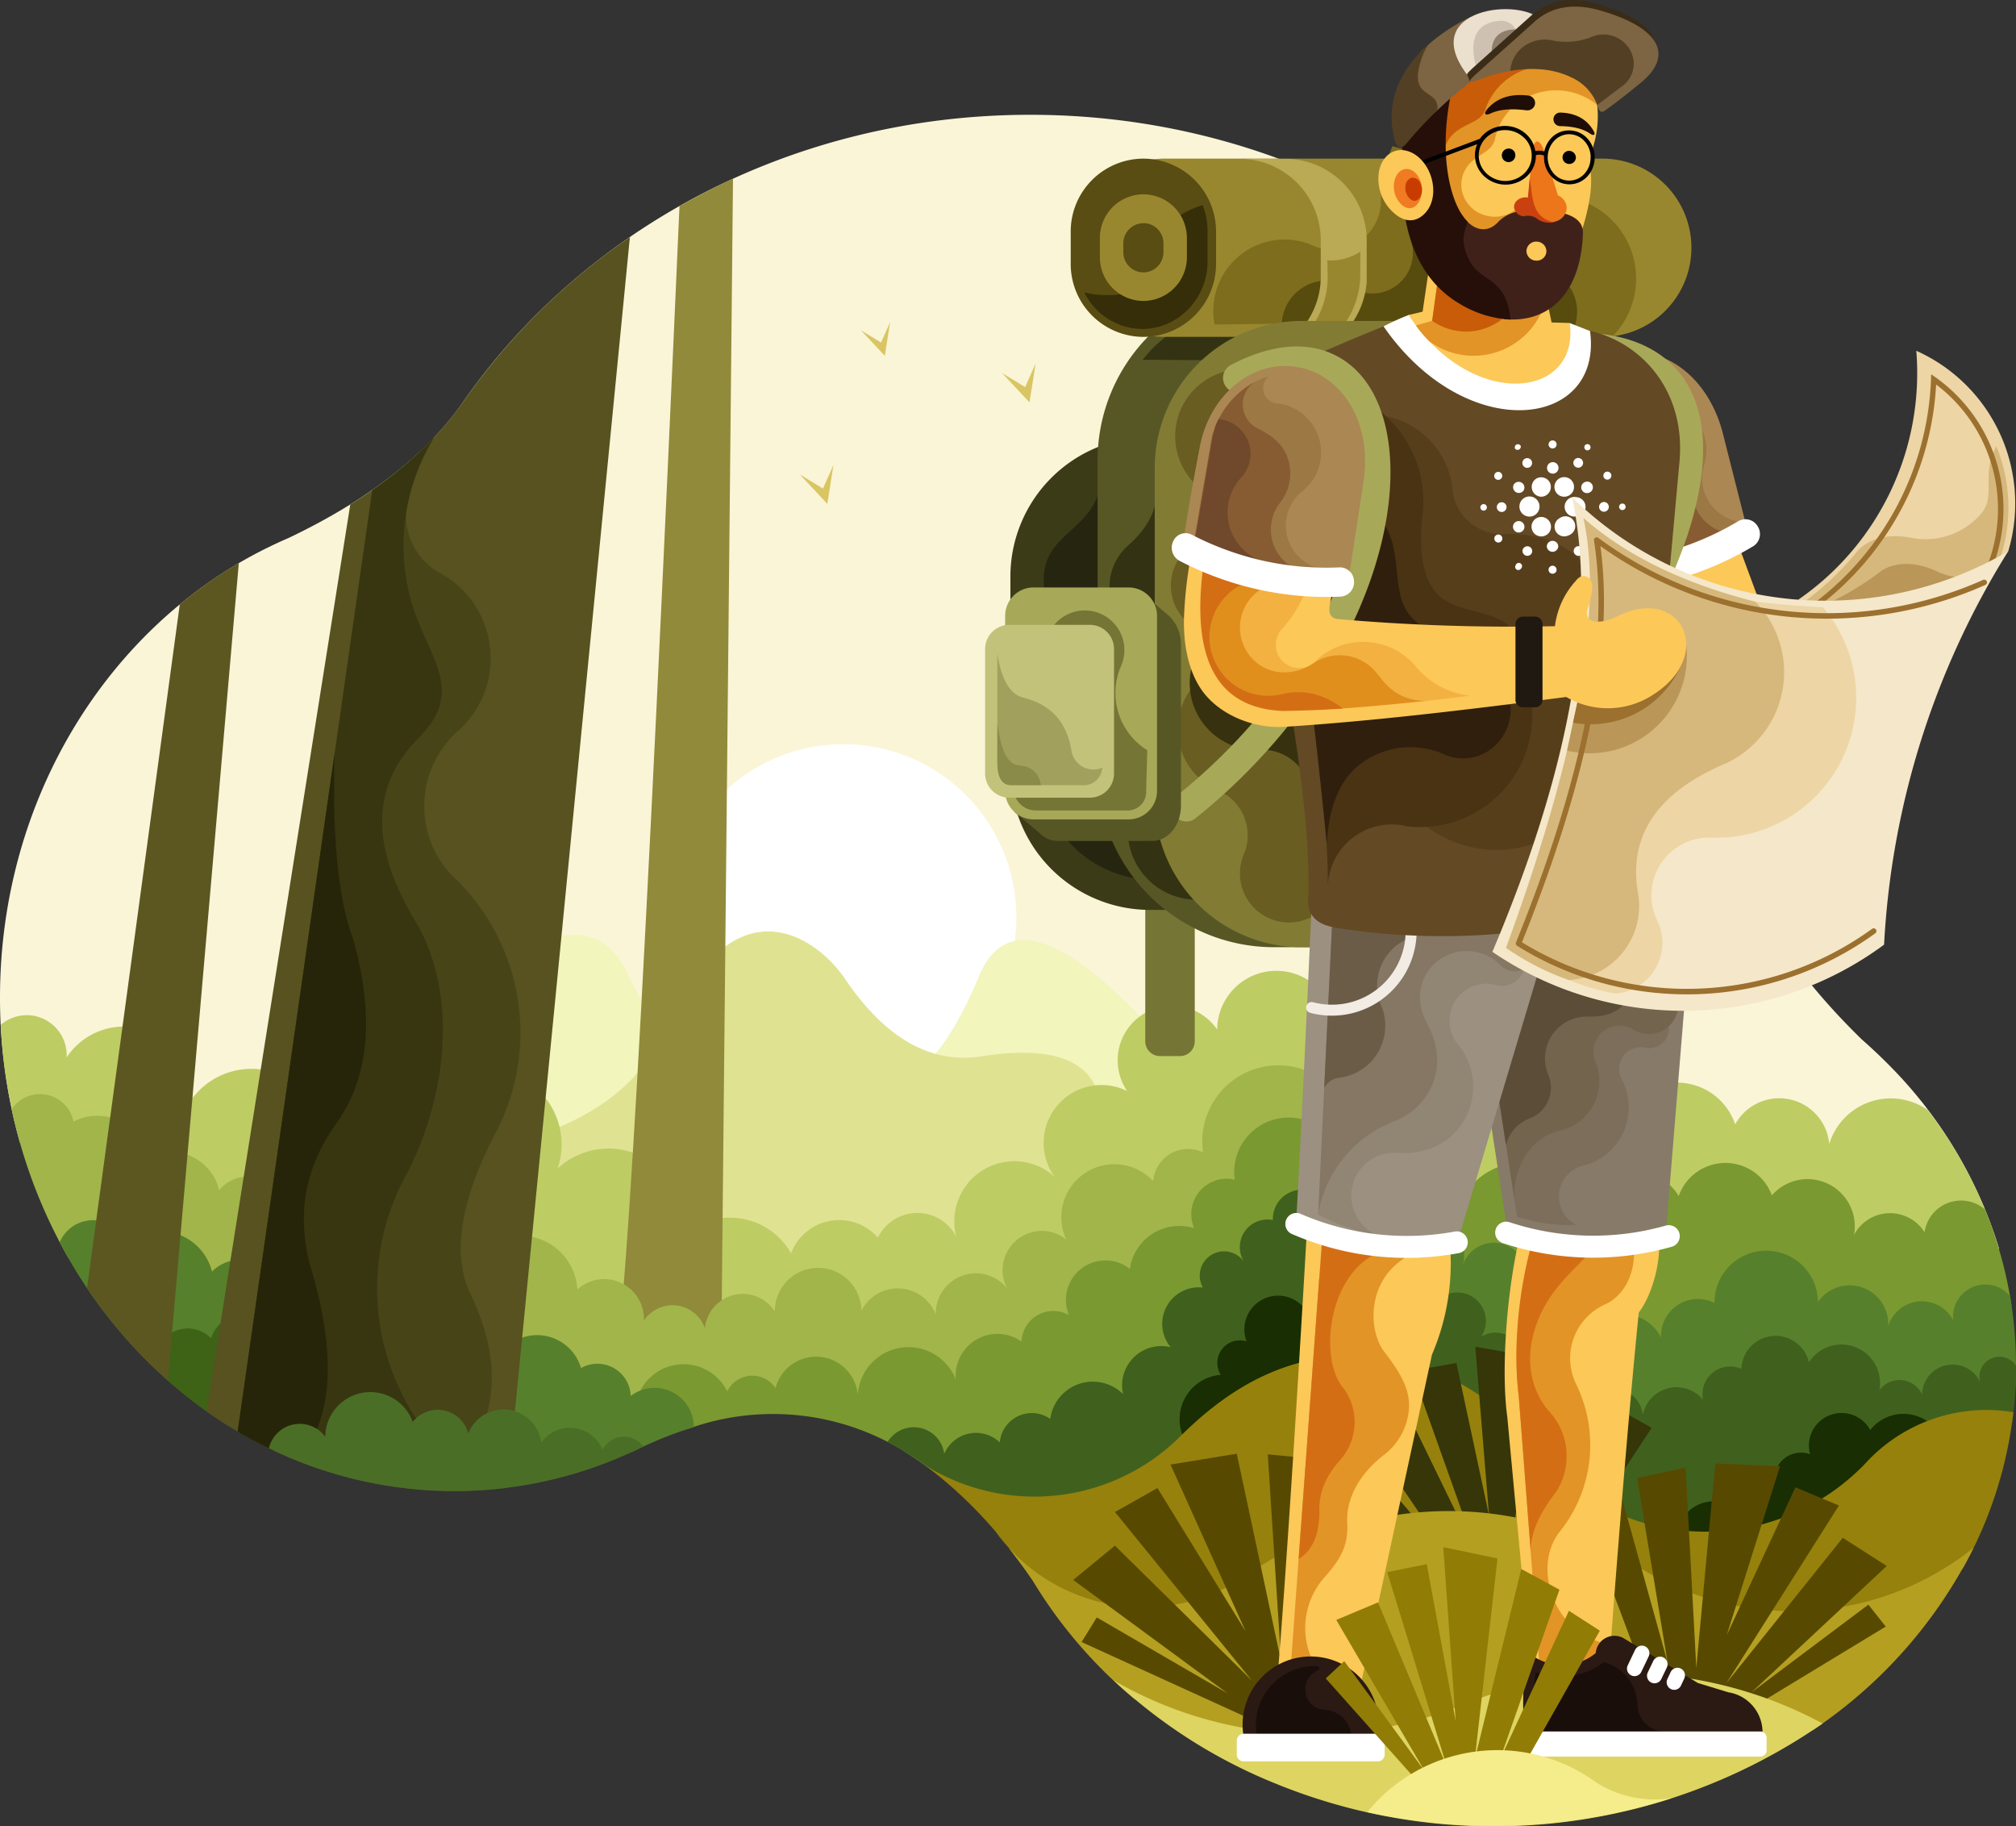 <svg id="Layer_1" data-name="Layer 1" xmlns="http://www.w3.org/2000/svg" viewBox="0 0 617.09 558.94"><rect x="0" y="0" width="617.09" height="558.94" fill="#333333" stroke="none"/><defs><style>.cls-1{fill:#faf5d7;}.cls-1,.cls-10,.cls-11,.cls-12,.cls-13,.cls-14,.cls-15,.cls-16,.cls-17,.cls-18,.cls-19,.cls-2,.cls-20,.cls-21,.cls-22,.cls-23,.cls-24,.cls-25,.cls-26,.cls-27,.cls-28,.cls-29,.cls-3,.cls-30,.cls-31,.cls-32,.cls-33,.cls-34,.cls-35,.cls-36,.cls-37,.cls-38,.cls-4,.cls-41,.cls-42,.cls-43,.cls-44,.cls-45,.cls-46,.cls-47,.cls-48,.cls-49,.cls-5,.cls-50,.cls-52,.cls-53,.cls-54,.cls-56,.cls-57,.cls-58,.cls-59,.cls-6,.cls-60,.cls-61,.cls-62,.cls-63,.cls-64,.cls-65,.cls-66,.cls-67,.cls-68,.cls-69,.cls-7,.cls-70,.cls-71,.cls-72,.cls-73,.cls-74,.cls-75,.cls-76,.cls-77,.cls-78,.cls-79,.cls-8,.cls-80,.cls-81,.cls-82,.cls-83,.cls-84,.cls-85,.cls-86,.cls-87,.cls-88,.cls-89,.cls-9,.cls-90,.cls-91{fill-rule:evenodd;}.cls-2,.cls-39{fill:#fff;}.cls-3{fill:#f2f5bc;}.cls-4{fill:#d9c562;}.cls-5{fill:#dfe391;}.cls-6{fill:#becc64;}.cls-7{fill:#918a3a;}.cls-8{fill:#a1b54b;}.cls-9{fill:#7a9931;}.cls-10{fill:#57802c;}.cls-11{fill:#3e6316;}.cls-12{fill:#40611d;}.cls-13{fill:#192e02;}.cls-14{fill:#96810c;}.cls-15{fill:#575220;}.cls-16{fill:#5c5721;}.cls-17{fill:#363609;}.cls-18{fill:#b59f21;}.cls-19{fill:#574a00;}.cls-20{fill:#ded462;}.cls-21{fill:#757536;}.cls-22{fill:#3b3b18;}.cls-23{fill:#262610;}.cls-24{fill:#575726;}.cls-25{fill:#333313;}.cls-26{fill:#99872f;}.cls-27{fill:#594d14;}.cls-28{fill:#7d6d1d;}.cls-29{fill:#574b0e;}.cls-30{fill:#baa955;}.cls-31{fill:#362e08;}.cls-32{fill:#827b34;}.cls-33{fill:#695d21;}.cls-34{fill:#38310f;}.cls-35{fill:#ab8754;}.cls-36{fill:#9c7845;}.cls-37{fill:#875c32;}.cls-38{fill:#fcc858;}.cls-40,.cls-82{fill:#a8a859;}.cls-41{fill:#e39426;}.cls-42{fill:#d46e15;}.cls-43{fill:#877a69;}.cls-44{fill:#7d6e5b;}.cls-45{fill:#73644e;}.cls-46{fill:#5c4d39;}.cls-47{fill:#9c9080;}.cls-48{fill:#918574;}.cls-49{fill:#857763;}.cls-50{fill:#6b5c48;}.cls-51{fill:#f2ece4;}.cls-52{fill:#edd5a5;}.cls-53{fill:#d6b87c;}.cls-54{fill:#ba9659;}.cls-55{fill:#9c702e;}.cls-56{fill:#634924;}.cls-57{fill:#c95c08;}.cls-58{fill:#40211a;}.cls-60{fill:#260f09;}.cls-61{fill:#ed751a;}.cls-62{fill:#7d6442;}.cls-63{fill:#1f0d08;}.cls-64{fill:#ebdfce;}.cls-65{fill:#cfc1b2;}.cls-66{fill:#8f7e6b;}.cls-67{fill:#3b2c17;}.cls-68{fill:#523f24;}.cls-69{fill:#f07b22;}.cls-70{fill:#c93c00;}.cls-71{fill:#c94110;}.cls-72{fill:#573e1b;}.cls-73{fill:#4a3313;}.cls-74{fill:#f5e7c9;}.cls-75{fill:#301f0d;}.cls-76{fill:#2b1914;}.cls-77{fill:#1a0e0b;}.cls-78{fill:#1f1911;}.cls-79{fill:#70482b;}.cls-80{fill:#f2b141;}.cls-81{fill:#e08f1d;}.cls-83{fill:#c2c27a;}.cls-84{fill:#a1a15d;}.cls-85{fill:#8a8a49;}.cls-86{fill:#917c06;}.cls-87{fill:#f5ec8b;}.cls-88{fill:#474518;}.cls-89{fill:#383610;}.cls-90{fill:#262509;}.cls-91{fill:#4b6e26;}</style></defs><path class="cls-1" d="M591.21,291.8c-3.32-103.32-94.47-186.14-206.46-186.14-73.17,0-137.46,35.37-174.15,88.72h0q-16.95,23.69-52.82,40.79-3.28,1.4-6.49,3l-.2.09h0C102.93,262,69.43,314.64,69.43,375.82a162.8,162.8,0,0,0,6.09,44.32,90.14,90.14,0,0,1,46.68,37.27l1.06,1.07q2.91,2.83,5.55,5.91,2.82,2.43,5.43,5.07a89.06,89.06,0,0,1,7.49,6,90.09,90.09,0,0,1,9.8,8c.49.21,1,.41,1.47.63a88.31,88.31,0,0,1,12.82,4.12,89.17,89.17,0,0,1,20.31,6.64,90.73,90.73,0,0,1,14.51,5.6,89.13,89.13,0,0,1,14.93,5.13l.09,0-12.17-6.08h31.07a89.21,89.21,0,0,1,14.15-2.73,88.72,88.72,0,0,1,12.57-1.88,90,90,0,0,1,11.49-1.64A89.77,89.77,0,0,1,291,491.43h50.29a89.49,89.49,0,0,1,30.92,5.46c1.07.32,2.13.66,3.18,1a89.61,89.61,0,0,1,30.9,5.46c1.43.44,2.85.9,4.26,1.41a89,89,0,0,1,22,7.86,89,89,0,0,1,11.68,5,89.38,89.38,0,0,1,18.52,7.72,89.51,89.51,0,0,1,12.31,5.26A89.41,89.41,0,0,1,488,535.52a88.33,88.33,0,0,1,11.62,3.27l7.84,2.61c3,.52,5.85,1.21,8.79,1.94h19a90.29,90.29,0,0,1,14-1.58,88.82,88.82,0,0,1,9.56-2.12q2.68-1,5.42-1.9l3.45-1.14c2.73-.92,5.45-1.86,8.21-2.67q2.22-1,4.47-1.94a89.38,89.38,0,0,1,13-6.51,90.3,90.3,0,0,1,17.38-8.11c.94-.52,1.88-1,2.84-1.52q2.58-1.94,5.25-3.66l1.71-1.14a91.86,91.86,0,0,1,7.89-6.3l.78-.85a89.13,89.13,0,0,1,13.66-20.08,89.4,89.4,0,0,1,33.34-28.47l5.16-2.58a136,136,0,0,0-34.57-57.13h0l-.09-.09q-3.58-3.57-7.43-6.94-45.91-44.78-48-96.8Z" transform="translate(-69.43 -70.53)"/><path class="cls-2" d="M327.59,298.29a52.94,52.94,0,1,1-52.94,52.94,52.94,52.94,0,0,1,52.94-52.94" transform="translate(-69.43 -70.53)"/><path class="cls-3" d="M142.7,446.57c23.51,42.16,63.41,65.57,104.66,61.39s77.54-35.31,95.2-81.65Q340.4,394.47,303.72,403q-23.4,4.38-42.14-34.26-20.34-45.09-118.88,77.84" transform="translate(-69.43 -70.53)"/><path class="cls-3" d="M468.82,445.57c-19.78,40.94-53.35,63.67-88.05,59.61s-65.23-34.29-80.08-79.28q1.81-30.91,32.67-22.64Q353,407.52,368.81,370q17.12-43.78,100,75.57" transform="translate(-69.43 -70.53)"/><path class="cls-4" d="M339.15,175.38,333,171.65l7.27,7.77,1.62-10.28-2.78,6.24" transform="translate(-69.43 -70.53)"/><path class="cls-5" d="M213.88,423.55C236.54,452.2,275,468.1,314.75,465.26s74.74-24,91.76-55.47q-2.08-21.65-37.44-15.85-22.54,3-40.61-23.27c-7.41-11.58-29.62-28.85-49.1,3.64-9.85,16.43-12.87,38.2-65.48,49.24" transform="translate(-69.43 -70.53)"/><path class="cls-6" d="M681.31,452.77,299.16,491.6,74,414.27a161.94,161.94,0,0,1-4.34-30.11,12.23,12.23,0,0,1,20.16,10,21,21,0,0,1,38.52,12.48,22.61,22.61,0,0,1,29.3-6l44.95,4a22.73,22.73,0,0,1,37.52,23.5,23,23,0,0,1,38.3,20.61,21.53,21.53,0,0,1,33.17,5.34,15.74,15.74,0,0,1,26.57-4.79,13.41,13.41,0,0,1,24-.26,18.39,18.39,0,0,1,30-18.47,17.71,17.71,0,0,1,22.3-26.13A16.68,16.68,0,1,1,442,385.62a18.12,18.12,0,0,1,34.38-7.85L568,409.05a18.77,18.77,0,0,1,32.56,5.58,15.38,15.38,0,0,1,28.8,6,19.7,19.7,0,0,1,30.15-10.37,133.07,133.07,0,0,1,21.81,42.55" transform="translate(-69.43 -70.53)"/><path class="cls-7" d="M257,488.08l33.17,0,3.63-362.85c-5.56,2.46-11,5.44-16.38,8.35Q261.61,493.06,257,488.08" transform="translate(-69.43 -70.53)"/><path class="cls-8" d="M90.27,455.39q114.24,70.38,312.55,32L479,421q8.92,6.42,1.18-14a23.31,23.31,0,0,0-42.5,16.23A10.67,10.67,0,0,0,422.42,432a16.24,16.24,0,0,0-26.64,17.85,12,12,0,0,0-18.07,15,12.26,12.26,0,0,0-21.84,8,12.48,12.48,0,0,0-22.78-1.17,13.24,13.24,0,1,0-26.48.23A11.65,11.65,0,0,0,285.2,477a10.5,10.5,0,0,0-18.69-2.26,12.16,12.16,0,0,0-20.36-9.56,17.43,17.43,0,0,0-22.26-15.79L152.52,433a11.57,11.57,0,0,0-16,1.78,15.23,15.23,0,0,0-22-9.9,15.59,15.59,0,0,0-22.58-11.09A10.46,10.46,0,0,0,73,410a157.58,157.58,0,0,0,17.26,45.35" transform="translate(-69.43 -70.53)"/><path class="cls-9" d="M345.34,514.16a137.71,137.71,0,0,1,11.58,8.07L565.66,496q92.46-7.32,119.51-25.76A125.82,125.82,0,0,0,677,440.65a11.27,11.27,0,0,0-18.47,7,12.48,12.48,0,0,0-21.58.79,14.47,14.47,0,0,0-25.15-12.08,15.16,15.16,0,0,0-28.52.2,15.87,15.87,0,0,0-29,4.51,20,20,0,0,0-37.17-3.53Q480,419.71,478.39,421.05a16.65,16.65,0,0,0-31,10.5,10.86,10.86,0,0,0-12.43,14.87,15.25,15.25,0,0,0-19.67,12.46A12.09,12.09,0,0,0,396.63,473a9.77,9.77,0,0,0-14.53,8.09A12.8,12.8,0,0,0,362,492.74,15.54,15.54,0,0,0,332,497.43a12.82,12.82,0,0,0-25.18-2.08,8.57,8.57,0,0,0-14.8,1,14.89,14.89,0,0,0-26.52-.38L280,507.84a76.54,76.54,0,0,1,65.36,6.32" transform="translate(-69.43 -70.53)"/><path class="cls-10" d="M139,506.74q88.34,17.53,124.25,8a119,119,0,0,1,18.55-7.45,12,12,0,0,0-19.32-9.52,10.19,10.19,0,0,0-15.21-8.55,14,14,0,0,0-22.94-6.36l-69.51-16.93a12.1,12.1,0,0,0-20.5-6.24A16.31,16.31,0,0,0,108.22,451a11.08,11.08,0,0,0-20.51-.3,146.71,146.71,0,0,0,51.33,56" transform="translate(-69.43 -70.53)"/><path class="cls-11" d="M153.62,480.76l-18.27,23.57a154.68,154.68,0,0,1-16.22-12.78s-.7-2.07-2.09-6.22a10,10,0,0,1,17-5.22,10.16,10.16,0,0,1,19.6.65" transform="translate(-69.43 -70.53)"/><path class="cls-10" d="M684.69,467.16a126,126,0,0,1,1.53,30.11L574.73,516.08l-69.32-38-10.62-35.58a14.47,14.47,0,0,1,22.43,15.16,10,10,0,1,1,19,6.46l19.28,14.44a12.93,12.93,0,0,1,22.39,1.37,11.26,11.26,0,0,1,16.34-10.63,15.84,15.84,0,1,1,31.68-.32,11.81,11.81,0,0,1,21.49,7.4,10.81,10.81,0,0,1,19.9-1.79,9.87,9.87,0,0,1,17.38-7.41" transform="translate(-69.43 -70.53)"/><path class="cls-12" d="M685.32,505.93q-77.76,66.34-214.84,33.78a20.21,20.21,0,0,0-9.3-34.93,79.13,79.13,0,0,1-104.26,17.45,92.52,92.52,0,0,0-15.8-10.4,9.4,9.4,0,0,1,17.34,3.64,10.56,10.56,0,0,1,17-3.5,9.85,9.85,0,0,1,15.45-7.2,13.15,13.15,0,0,1,22.3-7.57,12,12,0,0,1,14.56-14.36,11.18,11.18,0,0,1,9.85-18.26A7.44,7.44,0,0,1,450.42,457a8.46,8.46,0,0,1,8.63-13.08,9,9,0,0,1,15.89-6.09,15.84,15.84,0,0,1-1.09,24.74,12.16,12.16,0,0,1-1,4.64q-3.15,3.68,35.48,2.61a8.75,8.75,0,0,1,14.49,9.81A8.31,8.31,0,0,1,535.42,488l20.9,11.89a8.59,8.59,0,0,1,15.95,3.74,10.52,10.52,0,0,1,18.44-4.73,8.48,8.48,0,0,1,11.75-9.44,10.48,10.48,0,0,1,20.68-2A11.81,11.81,0,0,1,644.7,496a7.61,7.61,0,0,1,13.07,1.3,9.34,9.34,0,0,1,17.78-3.81,6.12,6.12,0,0,1,11-5,126,126,0,0,1-1.2,17.36" transform="translate(-69.43 -70.53)"/><path class="cls-13" d="M435.33,515.3q56.57-3,33.24-44.55A10.33,10.33,0,0,0,451,481.06a6.88,6.88,0,0,0-7.89,10.23,13.63,13.63,0,0,0-7.78,24" transform="translate(-69.43 -70.53)"/><path class="cls-13" d="M583.44,545a64.8,64.8,0,0,0,77-38.69,12.93,12.93,0,0,0-18.54,1.87,10,10,0,0,0-18.43,7.4,8.17,8.17,0,0,0-10.8,9.12,7.5,7.5,0,0,0-11.75,7.75A11.18,11.18,0,0,0,583.44,545" transform="translate(-69.43 -70.53)"/><path class="cls-14" d="M435.84,567.85q187.74,32.31,234.47-17.41a127.59,127.59,0,0,0,15.41-47.71,50.19,50.19,0,0,0-45.42,15.79,67.76,67.76,0,0,1-99.48-2,68.57,68.57,0,0,0-53.11-30.9c-21.58-1.35-40,7.66-56.54,24.05a63.25,63.25,0,0,1-78.59,9.28,134.58,134.58,0,0,1,27.57,27.86q23.43,30.79,55.69,21.08" transform="translate(-69.43 -70.53)"/><path class="cls-15" d="M211.56,193q-12.72,18.28-34.91,31.92l-44,277.52a130.31,130.31,0,0,0,92.11,23.41s12.49-127.58,37.48-382.76A199.81,199.81,0,0,0,211.56,193" transform="translate(-69.43 -70.53)"/><path class="cls-16" d="M96.07,464.74a147.87,147.87,0,0,0,24.75,28.33s7.24-83.41,21.71-250.22a139.66,139.66,0,0,0-18.07,12.64Q96.07,464.74,96.07,464.74" transform="translate(-69.43 -70.53)"/><path class="cls-17" d="M540.68,559.82l-17.08,3.65-43.26-41.8,6.4-5.14,27.79,32.73s-10.19-15-30.55-45l14.42-5.21s7.94,16.35,23.83,49t-20.63-58l13.63-2.38s3.33,15.57,10,46.7L521,482.66,539.68,486s-2.62,19.92-7.85,59.77l16.08-56.66,13.18,6.15-20.72,50.85,24-44.56L575,507.5l-34.36,52.32" transform="translate(-69.43 -70.53)"/><path class="cls-18" d="M416.66,590.48q84.57,42.48,207.86,9.43a145.1,145.1,0,0,0,49-55.67,88.82,88.82,0,0,1-103.08,5.5,107.16,107.16,0,0,0-120.3,3.55,55.91,55.91,0,0,1-75.84-13.83,182.43,182.43,0,0,1,11.29,14.92,143.84,143.84,0,0,0,31.05,36.1" transform="translate(-69.43 -70.53)"/><path class="cls-19" d="M576.43,593.22,593,600.88l53.65-32.55-5.32-6.71-35.82,26.89,41.45-38.72-13.47-8.62-35.56,44.4,34.39-54.29L619,525.71l-21,45.2,16.29-51.64-19.83-.88s-1.93,20.87-5.8,62.62t-3.28-61.36l-14.84,3.22s3.12,18.84,9.35,56.52t-14.12-50.88l-12.23,3.55s7.62,20.39,22.88,61.16" transform="translate(-69.43 -70.53)"/><path class="cls-20" d="M460.82,616.77A176.71,176.71,0,0,0,627.33,598,128.93,128.93,0,0,0,517,592.36a121.86,121.86,0,0,1-106.7-7.58,160,160,0,0,0,50.57,32" transform="translate(-69.43 -70.53)"/><path class="cls-19" d="M475.62,590.1,459.56,600,400.5,573.07l4.65-7.54,40.06,23.26-47.28-34.73,12.78-10.49,41.92,41.28-41.91-51.58,13-7.34,27,43.88-23-51.06L448,515.43s4.53,21.21,13.58,63.62t-4.09-63.42l15.63,1.5-2.73,59.19s2.77-18,8.32-54l13,2.16s-5.35,21.86-16.07,65.59" transform="translate(-69.43 -70.53)"/><path class="cls-21" d="M424.48,324.05h6.17a4.5,4.5,0,0,1,4.49,4.49v60.7a4.5,4.5,0,0,1-4.49,4.49h-6.17a4.5,4.5,0,0,1-4.49-4.49v-60.7a4.5,4.5,0,0,1,4.49-4.49" transform="translate(-69.43 -70.53)"/><path class="cls-22" d="M421.33,204.26h30.12a42.75,42.75,0,0,1,42.63,42.63v59.52A42.75,42.75,0,0,1,451.45,349H421.33a42.75,42.75,0,0,1-42.62-42.62V246.89a42.75,42.75,0,0,1,42.62-42.63" transform="translate(-69.43 -70.53)"/><path class="cls-23" d="M406.7,217.08l20.52,122.46a35.22,35.22,0,0,1-33.49-54.9q-4.28-31.15-4.28-31.15c-4-20.85,15-18.34,17.25-36.41" transform="translate(-69.43 -70.53)"/><path class="cls-24" d="M459.29,157.33h38.08a54.06,54.06,0,0,1,53.89,53.9v95.3a54,54,0,0,1-53.89,53.89H459.29a54,54,0,0,1-53.89-53.89v-95.3a54.06,54.06,0,0,1,53.89-53.9" transform="translate(-69.43 -70.53)"/><path class="cls-25" d="M429.65,171.3q36.27-3.59,13.49,9.47l-23.95-.11a38.09,38.09,0,0,1,10.46-9.36m-6.76,54.17q25.17,67,11.88,120.39A21.16,21.16,0,0,1,414.9,321.3l-5.85-71a16.85,16.85,0,0,1,6.05-13.17Q421.15,231.74,422.89,225.47Z" transform="translate(-69.43 -70.53)"/><path class="cls-26" d="M426.52,119.08H560.41a27.28,27.28,0,0,1,0,54.55H426.52a27.28,27.28,0,1,1,0-54.55" transform="translate(-69.43 -70.53)"/><path class="cls-27" d="M419.41,119.08h0a22.31,22.31,0,0,1,22.25,22.24v10.06a22.31,22.31,0,0,1-22.25,22.25h0a22.31,22.31,0,0,1-22.24-22.25V141.32a22.31,22.31,0,0,1,22.24-22.24" transform="translate(-69.43 -70.53)"/><path class="cls-28" d="M538.15,168.62l21.92,7.47a25.34,25.34,0,0,0-5.8-43.84l-58.64-17a50,50,0,0,0-3.53,17.55,14.93,14.93,0,0,1-22,12.34,21.84,21.84,0,0,0-28.88,24.71l97-1.22" transform="translate(-69.43 -70.53)"/><path class="cls-29" d="M550.12,173.23l-88.35-2.56a13.85,13.85,0,0,1,20.75-12.44,12.44,12.44,0,0,0,18.48-15l43.94,10.54a13.85,13.85,0,0,1,5.18,19.43" transform="translate(-69.43 -70.53)"/><path class="cls-30" d="M469.05,169.64a24.77,24.77,0,0,0,4.65-15.15V144a24.93,24.93,0,0,0-24.15-24.86h14.22a25,25,0,0,1,24,24.86v12.92a25.7,25.7,0,0,1-4.65,12.77H469.05" transform="translate(-69.43 -70.53)"/><path class="cls-26" d="M471.59,169.64H481a26.2,26.2,0,0,0,4.78-14.43l.06-7.66a16.63,16.63,0,0,1-10.12,2.67c.07,3.28.11,4.93.11,4.93a26.4,26.4,0,0,1-4.22,14.49" transform="translate(-69.43 -70.53)"/><path class="cls-31" d="M437.56,133.33a21.24,21.24,0,0,1,1.5,7.84v9.35c0,11.38-9,20.69-20,20.69A20,20,0,0,1,401.32,160a27.48,27.48,0,0,0,6.8.85h1.2c15.07,0,6.63-20.89,28.24-27.55" transform="translate(-69.43 -70.53)"/><path class="cls-26" d="M419.41,130h0a13.35,13.35,0,0,1,13.32,13.31v6a13.36,13.36,0,0,1-13.32,13.32h0a13.36,13.36,0,0,1-13.31-13.32v-6A13.35,13.35,0,0,1,419.41,130" transform="translate(-69.43 -70.53)"/><path class="cls-27" d="M419.41,138.81h0a6.16,6.16,0,0,1,6.15,6.15v2.78a6.16,6.16,0,0,1-6.15,6.15h0a6.16,6.16,0,0,1-6.14-6.15V145a6.16,6.16,0,0,1,6.14-6.15" transform="translate(-69.43 -70.53)"/><path class="cls-32" d="M467.8,168.75h56.05a45,45,0,0,1,44.91,44.91V315.51a45,45,0,0,1-44.91,44.91H467.8a45,45,0,0,1-44.91-44.91V213.66a45,45,0,0,1,44.91-44.91" transform="translate(-69.43 -70.53)"/><path class="cls-33" d="M445.9,183.94q71.13,22.78-2.49,80.79a15,15,0,0,1-10.84-25.93,15,15,0,0,0,2-20.89,20.46,20.46,0,0,1,11.33-34" transform="translate(-69.43 -70.53)"/><path class="cls-33" d="M438.38,277.09q74-10.15,32.62,74a15,15,0,0,1-21-18.72,14.94,14.94,0,0,0-7.21-19.71,20.46,20.46,0,0,1-4.44-35.53" transform="translate(-69.43 -70.53)"/><path class="cls-34" d="M436,270q62-41.62,61.78,52.11a15,15,0,0,1-27.06-7.6A14.94,14.94,0,0,0,455.63,300,20.45,20.45,0,0,1,436,270" transform="translate(-69.43 -70.53)"/><path class="cls-35" d="M553.19,241.79c.77,3.5,3.66,5.05,8.28,4.94,16.54-.16,29.92-2.81,39.63-8.31,2.77-1.57,3.65-3.9,2.44-8.61t-6.64-26.22c-2.6-10.59-9-19.55-18-23.4A22.39,22.39,0,0,0,553.55,185c-6.69,6.81-9.36,17.55-7,28.12,4.05,19.26,6.64,28.69,6.64,28.69" transform="translate(-69.43 -70.53)"/><path class="cls-36" d="M569,209.71q21.78,31,35.76,24.56a13.37,13.37,0,0,1-.36-3.92,13.47,13.47,0,0,1-13.3-17.6A15.11,15.11,0,0,0,569.53,195a4.62,4.62,0,0,1-6.62-5.41,16.5,16.5,0,0,0-2.32,3.24,11.12,11.12,0,0,0-.37,9.88,14.17,14.17,0,0,0,8.82,7" transform="translate(-69.43 -70.53)"/><path class="cls-37" d="M573.3,246.53a39,39,0,0,0,30.2-9.05,13.51,13.51,0,0,1-.06-3.81,13.36,13.36,0,0,1-16-14.16,14.48,14.48,0,0,0-5.37-12.16c-3.66-2.94-8-3.34-13-2.65A8.22,8.22,0,0,1,561,192.19a26.82,26.82,0,0,0-2.08,22.52Z" transform="translate(-69.43 -70.53)"/><path class="cls-38" d="M609.29,258.2l-7.24-19.53a42.17,42.17,0,0,0-2.2-5l-.85.22a13.42,13.42,0,0,1-4.22,4.51,24.1,24.1,0,0,1-3.8,2.21c-.34.15-.65.35-1.06.56l-4.25,2.12a11,11,0,0,1-1,.49,13.51,13.51,0,0,1-11.13,1.71l.43.45.42.4,3.82,3.83a21.08,21.08,0,0,1,1.89,2.1c.19.13.38.26.56.4l1,.4c.65.14,1.28.3,1.92.48a20.14,20.14,0,0,1,5,1l1.08.36c.58.08,1.16.17,1.73.3a19.42,19.42,0,0,1,3.79.81,21.19,21.19,0,0,1,2.71.3,20.27,20.27,0,0,1,6.53,1.12c.35.08.69.13,1,.2a21.15,21.15,0,0,1,3.32.57l.53,0" transform="translate(-69.43 -70.53)"/><path class="cls-39" d="M557.43,251.5a4.6,4.6,0,0,1-4.54-4.37,4.14,4.14,0,0,1,4-4.49,89.92,89.92,0,0,0,23.22-3.37A88.26,88.26,0,0,0,601.57,230a4.35,4.35,0,0,1,5.92,1.67,4.39,4.39,0,0,1-1.35,6,96.44,96.44,0,0,1-23.36,10.09,98.42,98.42,0,0,1-25.35,3.69" transform="translate(-69.43 -70.53)"/><path class="cls-40" d="M569.91,254.07l0-.13a63.83,63.83,0,0,0-1.15-6.91,140.61,140.61,0,0,0,6.52-16.14c3.52-10.68,5-20.44,3.89-28.32-.75-5.19-2.7-9.54-6.07-12.73a20.23,20.23,0,0,0-5.45-9.43l-.59-.6a20.42,20.42,0,0,0-5.67-4c-.37-.19-.74-.38-1.12-.55s-.75-.4-1.14-.58-.75-.38-1.13-.55a20.09,20.09,0,0,0-4-1.67l-.31-.11c8.35.16,15.15,1.82,20.57,4.71,9.39,5,14.43,13.37,16,23.92,1.4,9.67-.28,21.15-4.32,33.41a164.43,164.43,0,0,1-11.08,25.41,20,20,0,0,0-4.93-5.74" transform="translate(-69.43 -70.53)"/><path class="cls-38" d="M535.37,446.11c-4.27,15.23-6.74,42.36-4.56,58.09t6.73,72.12a13.91,13.91,0,0,0,24.78-.77c5.09-68.35,8.74-103.35,8.74-103.35,4.68-6,8-19.5,5.25-26.57-26.86,4.38-40.94.48-40.94.48" transform="translate(-69.43 -70.53)"/><path class="cls-38" d="M469.5,445.24c27.16-5.19,43.64,4.69,43.64,4.69a70.85,70.85,0,0,1-5.39,35.16Q485,590.51,485,590.52l-25-1c3.93-44.68,9.57-144.28,9.57-144.28" transform="translate(-69.43 -70.53)"/><path class="cls-41" d="M540.66,580.21a12.43,12.43,0,0,0,20.67-6.55,22.67,22.67,0,0,1-16.28-13.58c-2.85-6.94-2.85-15.11,2.05-21.1A42.32,42.32,0,0,0,552,494.39a18.06,18.06,0,0,1,8.75-24.67c4.46-1.89,11.73-9.19,7.73-24.6-21.79,1.69-31.69,16.7-31.69,16.7a96.57,96.57,0,0,0-2.5,35.8l6.36,82.59" transform="translate(-69.43 -70.53)"/><path class="cls-41" d="M464.48,581.19l8.72,1a23.38,23.38,0,0,1,1.7-29c4.45-5,7.32-9.3,6.92-16.55-.45-7.46,3.8-15.21,11.43-21a19.6,19.6,0,0,0,7-11c1.82-7.63-1.7-13.35-7.15-20.47s-6.11-27.15,15.08-32.29L484.81,448,473.2,461.86Z" transform="translate(-69.43 -70.53)"/><path class="cls-42" d="M534.3,497.62q2.06,26.6,3.71,48.1-.43-8.15,7.85-18.76a20.19,20.19,0,0,0-2-24.22c-5.4-6-7.13-14.26-5.45-22.17,3.67-17.35,17.27-23.47,21.62-32.12-7.1-4.44-16.52-4.08-20.73-.89-6.09,20-6.43,39-5,50.06" transform="translate(-69.43 -70.53)"/><path class="cls-42" d="M473.29,533.14q0,10.65-6.36,14.52l7.46-101.45c6.25.51,21.48,4.15,24.71,5.9-22.85.9-26.92,33.76-18.39,43.32a17.49,17.49,0,0,1-1.49,22.41q-6.3,7.3-5.93,15.3" transform="translate(-69.43 -70.53)"/><path class="cls-43" d="M530.67,446.16a79.08,79.08,0,0,0,48.88-.77s2.89-35.38,8.66-106.12L515.8,349q14.87,97.18,14.87,97.19" transform="translate(-69.43 -70.53)"/><path class="cls-44" d="M541.3,410.45q16.16-42,38.54-27.27a5.91,5.91,0,0,1-6.62,8,6.67,6.67,0,0,0-7.41,9.62,18.37,18.37,0,0,1-12.61,26.69,9.76,9.76,0,0,0-1.31,17.89,51.14,51.14,0,0,1-18.09-2.44l-.66-4.18q-2.1-18.83,8.16-28.29" transform="translate(-69.43 -70.53)"/><path class="cls-45" d="M528.06,366.26q-.59,35.49-.59,35.5l5.75,37.52c-1.5-9.86,3.95-20.44,13.63-22.72a15.51,15.51,0,0,0,10.95-21.12,7.95,7.95,0,0,1,11.65-9.75A9,9,0,0,0,583.08,377q-49.24-24.79-55-10.76" transform="translate(-69.43 -70.53)"/><path class="cls-46" d="M527.47,401.76q-8.51-66.7,40.36-25.91-3,6.06-12.33,5.8a12.81,12.81,0,0,0-12.12,17.84A10.11,10.11,0,0,1,538,412.7a11.79,11.79,0,0,0-7.59,8.27l-2.94-19.21" transform="translate(-69.43 -70.53)"/><path class="cls-47" d="M466.15,445.08a85,85,0,0,0,49.37,5.63s9.87-32.93,29.59-98.81c0,0-24.41-2.32-74.28-2.5-2.77,62.3-4.68,95.68-4.68,95.68" transform="translate(-69.43 -70.53)"/><path class="cls-48" d="M518.71,356.88q-26.78,2.83-37.28,57.88h0a73.54,73.54,0,0,0-8.53,27.53,67.8,67.8,0,0,0,18.34,6.42,13.2,13.2,0,0,1,6.15-25.36c7,.46,13.8-1.74,18.37-7.31a20.41,20.41,0,0,0-.22-26.09,11.34,11.34,0,0,1,11.74-18,7.38,7.38,0,0,0,5.52-.65,6.72,6.72,0,0,0,3.15-4.58,23.87,23.87,0,0,0-17.24-9.87" transform="translate(-69.43 -70.53)"/><path class="cls-49" d="M537.14,366.37q17.05-21.45-59.89-14.73l-4.35,90.65A37.13,37.13,0,0,1,497,413.38a20.35,20.35,0,0,0,11.44-12.55c1.8-5.65.75-11.64-2.07-16.86-2.86-5-3.22-11-.12-15.77a14.42,14.42,0,0,1,22.25-2.47,6.39,6.39,0,0,0,8.64.64" transform="translate(-69.43 -70.53)"/><path class="cls-50" d="M477.13,354.33q25-7.41,33.32,2.69a15.62,15.62,0,0,0-18.25,21.25,16,16,0,0,1-12.86,22.09,6.08,6.08,0,0,0-4.58,3.11l2.37-49.14" transform="translate(-69.43 -70.53)"/><path class="cls-51" d="M499.43,352a1.68,1.68,0,1,1,3.33-.5,25.93,25.93,0,0,1-32.29,29,1.68,1.68,0,1,1,.86-3.25A22.56,22.56,0,0,0,499.43,352" transform="translate(-69.43 -70.53)"/><path class="cls-52" d="M619.83,254.06a59.19,59.19,0,0,0,64.33-14.84A51.23,51.23,0,0,0,656,177.88a84.22,84.22,0,0,1-36.13,76.18" transform="translate(-69.43 -70.53)"/><path class="cls-53" d="M620,255.93q38.19,4,61.5-14a49.27,49.27,0,0,0-1-34.8c-4.89,9.09.18,15.14-4.84,20.82a22.49,22.49,0,0,1-20.08,7.37q-11-2.39-17.22,3.42A87.84,87.84,0,0,1,620,255.93" transform="translate(-69.43 -70.53)"/><path class="cls-54" d="M623.76,257.44a124.1,124.1,0,0,0,17,4.81,13.42,13.42,0,0,1,6.21-3.41,14.63,14.63,0,0,1,1.9-.47,41.8,41.8,0,0,1,4.21-1.18l.72-.21,1.35-.49a23.32,23.32,0,0,1,2.84-.76,26.34,26.34,0,0,1,2.89-.94l4.7-1.11.61-.21c.64-.28,1.27-.59,1.92-.83l2-.77a17.86,17.86,0,0,1,2.56-1.17c.3-.18.61-.36.9-.55a15.39,15.39,0,0,1,1.62-.93l.69-.51.24-.23a16.26,16.26,0,0,1,1.47-1.63l.24-.34a22.49,22.49,0,0,1-14.69-.73Q653,240.86,645.63,245a88.27,88.27,0,0,1-21.87,12.41" transform="translate(-69.43 -70.53)"/><path class="cls-55" d="M624.67,255.15a89.79,89.79,0,0,0,35.83-68.53l.06-1.55,1.27.89A49.43,49.43,0,0,1,679,245l-1.55-.63a47.75,47.75,0,0,0-15.38-56.16,91.56,91.56,0,0,1-36.44,68.24Z" transform="translate(-69.43 -70.53)"/><path class="cls-56" d="M578.21,270.3q-25.68,77.1-42,85.18a207.22,207.22,0,0,1-57.75-1c-5-.83-9-3-8.58-9.2,0,0,1.56-19.95-6.75-65.42t-5.68-93.34q3.66-3.08,35.48-16.13a115.45,115.45,0,0,0,63.2,1.41c15.77,3.57,29.63,18.47,27.32,40.72q-5.24,57.75-5.24,57.75" transform="translate(-69.43 -70.53)"/><path class="cls-2" d="M500.79,166.87a73,73,0,0,0-7.86,3.55c25.32,36.52,67.3,31.37,63.2,1.41l-6.21-2.43-1.06,2.09a44.29,44.29,0,0,1-18.81-.39,4.66,4.66,0,0,1-3.41,1.47,5.16,5.16,0,0,1-1.61-.2l.38.13a5.1,5.1,0,0,1-1.89-.27,10,10,0,0,1-1.17-.38,4.73,4.73,0,0,1-1.64-.48,3.74,3.74,0,0,1-.45-.12,9.29,9.29,0,0,1-1.33-.5h0a5,5,0,0,1-1.3-.39,4.83,4.83,0,0,1-1.69-.57l.3.18a5.25,5.25,0,0,1-1.14-.34c-.49-.09-1-.27-1.53-.41L513,169a5.77,5.77,0,0,1-.72-.16,4.73,4.73,0,0,1-2.13-.87l.91.68h-6.58a4.7,4.7,0,0,1-3.72-1.82" transform="translate(-69.43 -70.53)"/><path class="cls-38" d="M542.21,159l-35.14-7.94-2.19,14.86-4.29,1c19.28,29.46,52.52,25.76,49.33,2.45l-5.55-.15L542.21,159" transform="translate(-69.43 -70.53)"/><path class="cls-41" d="M510.4,150a36.8,36.8,0,0,0,32.37,11.66,22.88,22.88,0,0,1-35.95,13.23,38,38,0,0,1-4-4.75l5-1.45Q510.4,150,510.4,150" transform="translate(-69.43 -70.53)"/><path class="cls-57" d="M509.72,154.85q20.87,12.26,20.53,12.46a17.9,17.9,0,0,1-22.45,1.38l1.92-13.84" transform="translate(-69.43 -70.53)"/><path class="cls-38" d="M508.46,100.92q-9.91,67.2,45.39,39.48,3.48-11.42,2.34-17.93c-.3-1.73.12-4,1.13-7.83a31.11,31.11,0,0,0,1-12C557.9,90,547.28,79.77,534.08,79.31s-24.43,9-25.62,21.61" transform="translate(-69.43 -70.53)"/><path class="cls-41" d="M534.74,133.39q9.07,8.38-.41,9.42c-12.87,4-26.91-1.78-32.8-13.53a25.16,25.16,0,0,1,9.53-32.85c3.31-10.93,14.47-17.86,26.27-16.31s20.72,11.12,21,22.53a19.9,19.9,0,0,0-21.21-2.5A18.31,18.31,0,0,0,527,113.28c-.85,3.29-4.16,4.1-7,6.64a9.45,9.45,0,0,0-2.92,9.69,10.09,10.09,0,0,0,7.65,7,10.34,10.34,0,0,0,10-3.23" transform="translate(-69.43 -70.53)"/><path class="cls-57" d="M503.7,120.26l1.1-7.94a13.66,13.66,0,0,0,.52-1.84,13.82,13.82,0,0,0,.35-1.41,15.11,15.11,0,0,0,1.05-3l.12-.46a14.93,14.93,0,0,0,1.27-4.27l.08-.49a14.76,14.76,0,0,0,.16-3.31,17.27,17.27,0,0,0-.2-2,16.32,16.32,0,0,0,4.5-2.44c.38-.24.75-.49,1.11-.76s.65-.44,1-.68.46-.25.68-.37A15.76,15.76,0,0,0,517.68,90a15.77,15.77,0,0,0,3-1.68,15.6,15.6,0,0,0,2.3-1.07,16.25,16.25,0,0,0,4.39-2.19,16.61,16.61,0,0,0,2-.67,16.46,16.46,0,0,0,4-1.35c.38,0,.75-.11,1.11-.19a16.05,16.05,0,0,0,3.33-.72l.1,0c.68-.09,1.34-.24,2-.39.48-.07,1-.15,1.42-.26l.22.07h.06a17.05,17.05,0,0,0,2.34.59,4.17,4.17,0,0,1,.44.19,18.23,18.23,0,0,0,2.49,1l.55.27a16.88,16.88,0,0,0,3.14,1.53,16.39,16.39,0,0,0,2.65,1.4c.57.33,1.14.67,1.73,1v0l0,0,.05,0a16.74,16.74,0,0,0,2,1.65l.27.22c.26.29.54.56.83.83a23.28,23.28,0,0,1,.27,6.89,21,21,0,0,0-21.93-5.35A19.68,19.68,0,0,0,524,104.27c-1.34,3.34-4.93,3.76-8.24,6.07a10,10,0,0,0-4,11.5l-.16,0a24.8,24.8,0,0,0-2.83-.55,30.32,30.32,0,0,0-5-1" transform="translate(-69.43 -70.53)"/><path class="cls-58" d="M514.12,156.8c-.3-.67-.64-1.33-1-2a25.71,25.71,0,0,0-1.09-2.53c-.24-.65-.51-1.28-.79-1.89a23.12,23.12,0,0,0-.91-3.21,23.62,23.62,0,0,0-.9-3.45l-.1-.31a25.49,25.49,0,0,0,7.49-7.28,13.23,13.23,0,0,0,2.24,2.67c2.57,2.29,5.83,2.73,8.63,0a11.27,11.27,0,0,1,7.92-3.69c12-.77,18.46,1.45,18.36,6.75-.69,19.49-11.36,27.61-24.06,26.32-.54-.61-1.1-1.19-1.67-1.77a52.78,52.78,0,0,0-9.87-7,26,26,0,0,0-4-2.15Z" transform="translate(-69.43 -70.53)"/><path class="cls-59" d="M531.27,116a2,2,0,0,1,2,2,2.07,2.07,0,1,1-2-2" transform="translate(-69.43 -70.53)"/><path class="cls-59" d="M549.8,116.71a2.06,2.06,0,0,1,2,2.06,2,2,0,0,1-2.13,1.93,2,2,0,1,1,.1-4" transform="translate(-69.43 -70.53)"/><path class="cls-60" d="M516.13,163.44c-13.5-8-19.2-24.22-17.35-48.16q.08-9.48,15.19-17.77c-4.39,18.73-1.09,35.12,4.7,40.89-.69,2.14-1.57,4.45-1.15,6.77,2.42,13.42,12.7,7.46,14.29,23.17a33.4,33.4,0,0,1-15.68-4.9" transform="translate(-69.43 -70.53)"/><path class="cls-61" d="M538.3,118.78c.18-6.11,2.46-6.53,4-1.37l4,12.91a4.36,4.36,0,0,1,2.7,4,4.51,4.51,0,0,1-3.05,3.86,6.27,6.27,0,0,1-2.46.44c-.59-.15-1.19-.29-1.79-.41-.49-.41-1-.81-1.51-1.19s-1.14-.87-1.74-1.28v0c-.26-.6-.55-1.2-.87-1.78a24,24,0,0,0-.17-5.49Z" transform="translate(-69.43 -70.53)"/><path d="M554.51,113.81a6.35,6.35,0,0,0-4.57-2.2,6.27,6.27,0,0,0-4.68,1.91A7.48,7.48,0,0,0,545,123.6a6.25,6.25,0,0,0,9.26.29,7.49,7.49,0,0,0,.26-10.08m-18.46-1a8.37,8.37,0,0,0-11.48-.36,7.56,7.56,0,0,0-.29,11,8.37,8.37,0,0,0,11.48.36,7.51,7.51,0,0,0,2.52-5.42A7.63,7.63,0,0,0,536.05,112.77ZM550,110.45a7.57,7.57,0,0,1,5.46,2.62,8.61,8.61,0,0,1-.31,11.62,7.47,7.47,0,0,1-11-.35,8.48,8.48,0,0,1-2.1-5.88c0-.1,0-.21,0-.31a3.88,3.88,0,0,0-1.39-.29,4.11,4.11,0,0,0-1.1.15c0,.13,0,.25,0,.37a8.69,8.69,0,0,1-2.9,6.24,9.62,9.62,0,0,1-13.18-.41,8.79,8.79,0,0,1-2.57-6.41,8.67,8.67,0,0,1,.69-3.15l-25.19,9.46L495.9,123l26.51-10a8.61,8.61,0,0,1,1.33-1.5,9.45,9.45,0,0,1,6.66-2.42,9.57,9.57,0,0,1,6.53,2.83,8.82,8.82,0,0,1,2.46,4.86,5,5,0,0,1,1.22-.13,5.27,5.27,0,0,1,1.52.26,8.43,8.43,0,0,1,2.25-4.25A7.52,7.52,0,0,1,550,110.45Z" transform="translate(-69.43 -70.53)"/><path class="cls-38" d="M539.78,144.48a3,3,0,0,1,3,3,2.94,2.94,0,0,1-3.11,2.81,3,3,0,0,1-3-3,3,3,0,0,1,3.11-2.82" transform="translate(-69.43 -70.53)"/><path class="cls-62" d="M508.72,104.93a135.75,135.75,0,0,1,10.86-9.39c-2.13-11.94.1-19.84.1-19.84a54.45,54.45,0,0,0-15.42,10.73,14.72,14.72,0,0,1-2.12,4.08l-1.54,2.08q-.15.31-.33.63l-.43,1A18.77,18.77,0,0,1,499,96c-.15.4-.33.79-.52,1.18-.07.23-.15.46-.23.7s-.09.43-.14.65c0,.44-.1.86-.18,1.28s-.08.72-.14,1.08l0,1-.11-.33,0,.08c.1.3.19.61.26.92a18.27,18.27,0,0,1,2.45.21l.81,0a16.32,16.32,0,0,1,7.52,2.09" transform="translate(-69.43 -70.53)"/><path class="cls-63" d="M524.49,104.2c-.91,1.11-.43,1.81,1.15,1.08q4-1.89,10.93-1a2.45,2.45,0,0,0,2.28-.88,2.23,2.23,0,0,0,.24-2.35A2.44,2.44,0,0,0,537,99.75q-8.19-.9-12.55,4.45" transform="translate(-69.43 -70.53)"/><path class="cls-63" d="M557.23,110.6c.64,1.11.14,1.68-1.11.81q-3.17-2.2-9.12-2.28a2.07,2.07,0,0,1-1.81-1.09,2.11,2.11,0,0,1,.08-2.13,2.07,2.07,0,0,1,1.9-.92q7,.26,10.06,5.61" transform="translate(-69.43 -70.53)"/><path class="cls-64" d="M518.54,93.43c12.32-8.08,23.18-13.87,23.17-16.23-6-7.92-38.73-4.26-23.17,16.23" transform="translate(-69.43 -70.53)"/><path class="cls-65" d="M531.4,89.48c-.47.51-.94,1-1.4,1.41a6.13,6.13,0,0,0-1.35.08,6.6,6.6,0,0,0-1.7.47,4.21,4.21,0,0,0-1.57.82,3.86,3.86,0,0,0-.71.57,4.19,4.19,0,0,0-1.36.92l-.29.19a4.45,4.45,0,0,0-.58.38c-4.17-10.62-1.79-16.92,6.17-17.43a5,5,0,0,1,4.78,2.64,3.47,3.47,0,0,1-1,4.63,4.38,4.38,0,0,0-1,5.32" transform="translate(-69.43 -70.53)"/><path class="cls-66" d="M532.62,88.72a7,7,0,0,0-.72.27c-.79.38-1.61.64-2.37,1.07a5.23,5.23,0,0,0-1.37.75,4.47,4.47,0,0,0-1,1l-.09.13c-2.5-7.56-.44-12,5.55-12.39,3.52-.24,5.71,3.86,3,5.84a3.26,3.26,0,0,0-1.15,2.11,4.16,4.16,0,0,0-1.89,1.23" transform="translate(-69.43 -70.53)"/><path class="cls-67" d="M576.09,86.65c1.33-5.78-4.56-11.06-17-14.75q-13.11-4-21.19,3.62L520.53,91.09c-1.46,1.35-2.15,2-2,2.34a20.83,20.83,0,0,1,.78,2c0,.17,1-.51,3.13-2.05.38-.52.55-.88.52-1.08a46.05,46.05,0,0,1,13.38-2.6c.37-.62.78-1.23,1.21-1.82,7.57-10.27,22.33-12.76,33.2-5.71a23.8,23.8,0,0,1,4.14,3.33l.11.11c.37.33.73.68,1.08,1" transform="translate(-69.43 -70.53)"/><path class="cls-62" d="M558.51,103.23c.41,1.47,1.15,1.85,2.07,1.22,0,0,3.62-2.46,10.52-8.13,11-8.57,6.57-17.11-11.17-22.39q-13.12-4-21.19,3.62L521.32,93.12c-3,2.79-2.73,3,1.6,1.51a49.67,49.67,0,0,1,9.71-2.5,5.18,5.18,0,0,1,5.21-3.72l6.3.2a5.26,5.26,0,0,1,2.66.79l.38.18c.58.23,1.12.48,1.68.76a6.15,6.15,0,0,1,.76.32l.48.22a5.64,5.64,0,0,1,1,.38,5.42,5.42,0,0,1,.56.22,7.63,7.63,0,0,1,1,.47,8.43,8.43,0,0,1,1,.38l.12,0a7.23,7.23,0,0,1,1.9,1,6,6,0,0,1,1.84,1.41A5.47,5.47,0,0,1,559,97a4.87,4.87,0,0,1-.86,5.19c.13.35.24.71.34,1.07" transform="translate(-69.43 -70.53)"/><path class="cls-68" d="M550.11,94.09a14.9,14.9,0,0,1,8.23,8.56l8.1-6.1a8.56,8.56,0,0,0,2.85-8.47A9.34,9.34,0,0,0,556.23,82a21.28,21.28,0,0,1-11.14,1,11,11,0,0,0-9,1.57,10,10,0,0,0-4.35,7.63,38.08,38.08,0,0,1,8.67-.49,26.52,26.52,0,0,1,9.65,2.32" transform="translate(-69.43 -70.53)"/><path class="cls-68" d="M496.46,113.82c.74,2.54,2.27,2,3.34.81a118.73,118.73,0,0,1,9.62-10.37c.68-7.16-9.7-2.67-4.56-16.64a14.43,14.43,0,0,1,2-3.66c-9.21,8-13.65,18.36-10.41,29.86" transform="translate(-69.43 -70.53)"/><path class="cls-38" d="M506.39,134.85c-2.94,4-7.2,4.29-11.29-.11a13.88,13.88,0,0,1-3.58-11.64c.72-4,3.44-6.68,6.85-6.64s6.82,2.72,8.59,6.78,1.54,8.67-.57,11.61" transform="translate(-69.43 -70.53)"/><path class="cls-69" d="M504,131.88c-1.35,2.6-3.5,3.2-5.7,1.14a7.58,7.58,0,0,1-2.17-6.23c.23-2.37,1.53-4.16,3.25-4.5s3.53.83,4.55,2.95a7.69,7.69,0,0,1,.07,6.64" transform="translate(-69.43 -70.53)"/><path class="cls-70" d="M504.28,130.59c-.8,1.54-2.07,1.89-3.37.67a4.49,4.49,0,0,1-1.28-3.67,2.79,2.79,0,0,1,1.92-2.66,2.62,2.62,0,0,1,2.69,1.74,4.56,4.56,0,0,1,0,3.92" transform="translate(-69.43 -70.53)"/><path class="cls-71" d="M544.87,138.52a6.3,6.3,0,0,1-4.51-.73,4.88,4.88,0,0,0-4.54-1.06,3.24,3.24,0,0,1-2.92-2.53c-.28-2,1.87-3.6,4.2-3.21l.58-5.9c.93,5.17.26,11.79,7.19,13.43" transform="translate(-69.43 -70.53)"/><path class="cls-72" d="M537.47,281.1l-35.86,38.36a35.59,35.59,0,0,0,56.78-42.1l-20.92,3.74m-48.2-83.66q14.19,100.57,73.6,63.92A30.17,30.17,0,0,0,552,240.73c-6.23-5.14-14.17-7.14-22.31-6.75A15.1,15.1,0,0,1,514,220,25.44,25.44,0,0,0,489.27,197.44Z" transform="translate(-69.43 -70.53)"/><g id="Cardano_Logo" data-name="Cardano Logo"><g id="app_daedalus_diagnostics" data-name="app daedalus diagnostics"><path id="cardano-logo" class="cls-2" d="M545.9,206.61a1.23,1.23,0,1,1-1.16-1.29,1.22,1.22,0,0,1,1.16,1.29ZM562,217.19a1.25,1.25,0,0,1-1.66-.54,1.23,1.23,0,1,1,1.66.54Zm-1.19,19.11a1.22,1.22,0,0,1-.35-1.7,1.23,1.23,0,0,1,1.7-.35,1.22,1.22,0,0,1,.35,1.7,1.23,1.23,0,0,1-1.7.35Zm-17.37,8.53a1.23,1.23,0,1,1,1.16,1.29,1.23,1.23,0,0,1-1.16-1.29Zm-15.92-10.58a1.23,1.23,0,0,1,1.65.55,1.22,1.22,0,0,1-.55,1.64,1.24,1.24,0,0,1-1.65-.54,1.22,1.22,0,0,1,.55-1.65Zm1.18-19.11a1.23,1.23,0,0,1,.36,1.7,1.25,1.25,0,0,1-1.71.35,1.22,1.22,0,0,1-.35-1.69,1.23,1.23,0,0,1,1.7-.36Zm17.79-1.32a1.76,1.76,0,1,1-1.66-1.85,1.76,1.76,0,0,1,1.66,1.85Zm9.5,7.44a1.77,1.77,0,0,1-2.36-.78,1.73,1.73,0,0,1,.78-2.34,1.75,1.75,0,1,1,1.58,3.12Zm-1.73,11.9a1.73,1.73,0,0,1-.5-2.42,1.76,1.76,0,0,1,2.43-.5,1.75,1.75,0,0,1,.51,2.42,1.77,1.77,0,0,1-2.44.5Zm-11.36,4.47a1.76,1.76,0,0,1,3.51.2,1.76,1.76,0,0,1-3.51-.2Zm-9.38-7.44a1.75,1.75,0,1,1-.78,2.34,1.73,1.73,0,0,1,.78-2.34Zm1.73-11.91a1.73,1.73,0,0,1,.5,2.42,1.76,1.76,0,0,1-2.94-1.92,1.78,1.78,0,0,1,2.44-.5Zm20.9-10.35a1,1,0,0,1-1.34.28,1,1,0,0,1-.28-1.33,1,1,0,0,1,1.34-.28,1,1,0,0,1,.28,1.33Zm9.8,18.7a1,1,0,0,1-.92-1,1,1,0,1,1,.92,1Zm-11.4,17.79a1,1,0,1,1,1.3.43,1,1,0,0,1-1.3-.43Zm-21.18-.91a1,1,0,1,1,1.61,1.05,1,1,0,0,1-1.34.28,1,1,0,0,1-.27-1.33Zm-9.8-18.7a1,1,0,1,1-1,.9,1,1,0,0,1,1-.9ZM534.92,207a1,1,0,0,1-1.73.87,1,1,0,0,1,.43-1.29,1,1,0,0,1,1.3.42Zm18.85,6a1.51,1.51,0,0,1-2.07.43,1.49,1.49,0,1,1,2.07-.43Zm6.53,14.14a1.49,1.49,0,1,1,1.58-1.4,1.5,1.5,0,0,1-1.58,1.4Zm-9,12.69a1.47,1.47,0,0,1,.66-2,1.5,1.5,0,0,1,2,.66,1.49,1.49,0,0,1-2.67,1.33Zm-15.59-1.45a1.5,1.5,0,0,1,2.07-.42,1.48,1.48,0,0,1,.43,2,1.49,1.49,0,0,1-2.5-1.63Zm-6.53-14.14a1.49,1.49,0,1,1-1.58,1.4,1.5,1.5,0,0,1,1.58-1.4Zm9.06-12.69a1.49,1.49,0,1,1-2-.66,1.51,1.51,0,0,1,2,.66Zm10,11a3,3,0,1,1,2.5-1.35,3,3,0,0,1-2.5,1.35Zm3.54,6.06h-.17a3,3,0,1,1,.34-5.93,3,3,0,0,1,2.81,3.14,3,3,0,0,1-3,2.8Zm-3.51,6.08a3,3,0,0,1-2.68-1.64,3,3,0,0,1,1.33-4,3,3,0,1,1,2.69,5.31,3,3,0,0,1-1.34.32Zm-7.06,0a3.08,3.08,0,0,1-1.64-.48,3,3,0,0,1-1.28-1.89,2.89,2.89,0,0,1,.42-2.23,3,3,0,0,1,2.51-1.35,3,3,0,0,1,2.5,4.61,3,3,0,0,1-2.51,1.34Zm-3.53-6.06h-.17a3.08,3.08,0,1,1,.17,0Zm3.51-6.08a3,3,0,0,1-1.35-5.63,3,3,0,0,1,4,1.32,3,3,0,0,1-2.67,4.31Z" transform="translate(-69.43 -70.53)"/></g></g><path class="cls-73" d="M499.47,323.34a34.32,34.32,0,0,0,38-42.24s-2.88-1-4.16-15.57c-2.68-8.93-16.58-6.39-23.39-12.74-6-5.61-6-16.5-5-25a35.39,35.39,0,0,0-39.56-38.94q-16.23,19.23,6.12,99,4.61,36.6,4.38,54.41a19.6,19.6,0,0,1,23.59-19" transform="translate(-69.43 -70.53)"/><path class="cls-74" d="M526.26,361.84a103.53,103.53,0,0,0,119.88-2.2,252.34,252.34,0,0,1,38-120.42,110.81,110.81,0,0,1-133.5-16.51q11.49,54.36-24.4,139.13" transform="translate(-69.43 -70.53)"/><path class="cls-75" d="M485.91,223.73a25.3,25.3,0,0,0-.84,47.26c9.68,3.66,31.23,3.44,37.73-4.83-40.92-1.76-14.2-27.86-36.89-42.43m-14.31,68c29.48-9.16,49.84-9,60.2-5.33a15.26,15.26,0,0,1-6.06,13.44,14.14,14.14,0,0,1-14.24,1.57,25.3,25.3,0,0,0-25.71,3c-7.44,5.66-9.7,15.23-10.26,24.44C473.35,306.08,471.19,288.75,471.6,291.76Z" transform="translate(-69.43 -70.53)"/><path class="cls-52" d="M606.71,254.67l-23.53,4Q582,302.41,549.59,370.45A70.14,70.14,0,0,0,564,374.61a15.59,15.59,0,0,0,12.62-22.52,17.67,17.67,0,0,1,16.18-25.23,42.82,42.82,0,0,0,34.65-70.46q-9.27-.43-20.74-1.73" transform="translate(-69.43 -70.53)"/><path class="cls-53" d="M530.4,360.63a81,81,0,0,0,19.19,9.82,22.69,22.69,0,0,0,21.29-26.22q-4.75-26.31,25.89-39.67a30.74,30.74,0,0,0,9.94-49.89q-32.94-8.37-52.61-25.61c6.21,28.31-2.16,72.91-23.7,131.57" transform="translate(-69.43 -70.53)"/><path class="cls-54" d="M552.46,284.51a43.28,43.28,0,0,0,32.28-21,29.77,29.77,0,0,1-35.64,36.74l3.36-15.76" transform="translate(-69.43 -70.53)"/><path class="cls-55" d="M676.46,248a.86.86,0,0,1,1.11.43.84.84,0,0,1-.43,1.11A119.21,119.21,0,0,1,559.3,237.65q2.81,20.45-1.59,46.59,19-5,27.26-12.59a30.18,30.18,0,0,1-28.74,20.53q-6.06,29.86-20.94,66.73a96.63,96.63,0,0,0,107.17-4.11.85.85,0,0,1,1.18.19.83.83,0,0,1-.19,1.17A98.31,98.31,0,0,1,533.83,360a.85.85,0,0,1-.36-1.05q15-36.94,21.06-66.81a29.48,29.48,0,0,1-3.6-.44q1.34-6.14,1.34-6.13c1.25-.28,2.47-.56,3.66-.86q4.73-27.58,1.42-48.73a.88.88,0,0,1,.15-.66.84.84,0,0,1,1.18-.17A117.55,117.55,0,0,0,676.46,248" transform="translate(-69.43 -70.53)"/><path class="cls-76" d="M489.81,602q-.68,3.42,1.35,0a20.85,20.85,0,1,0-41.05,0,50.84,50.84,0,0,0,39.7,0" transform="translate(-69.43 -70.53)"/><path class="cls-76" d="M608.93,600.81q-59.64,7.62-72.76-.38a73.7,73.7,0,0,1,1.14-24.11,16.1,16.1,0,0,0,20.57.13,5.74,5.74,0,0,1,8.92-4.32l22.36,13.48,9.32,2.84a12.37,12.37,0,0,1,10.45,12.36" transform="translate(-69.43 -70.53)"/><path class="cls-2" d="M573,574.4h0a2.31,2.31,0,0,1,1.08,3.07l-2.25,4.72a2.31,2.31,0,0,1-3.08,1.09h0a2.31,2.31,0,0,1-1.08-3.07l2.25-4.73A2.32,2.32,0,0,1,573,574.4" transform="translate(-69.43 -70.53)"/><path class="cls-2" d="M578.56,577.77h0a2.32,2.32,0,0,1,1.09,3.07l-1.7,3.54a2.3,2.3,0,0,1-3.07,1.09h0a2.32,2.32,0,0,1-1.08-3.08l1.69-3.53a2.3,2.3,0,0,1,3.07-1.09" transform="translate(-69.43 -70.53)"/><path class="cls-2" d="M583.88,581.17h0a2.3,2.3,0,0,1,1.09,3.07l-1,2.15a2.3,2.3,0,0,1-3.07,1.08h0a2.32,2.32,0,0,1-1.09-3.07l1-2.14a2.3,2.3,0,0,1,3.07-1.09" transform="translate(-69.43 -70.53)"/><path class="cls-77" d="M579.24,600.43Q545,604,539.46,603.29a81.34,81.34,0,0,1,0-21,22,22,0,0,0,20.87-3.06,13.82,13.82,0,0,1,10.32,13.06,8.41,8.41,0,0,0,8.59,8.17" transform="translate(-69.43 -70.53)"/><path class="cls-77" d="M454.35,602.83l28.62,1.1a8.58,8.58,0,0,0-7.86-10.12,6.27,6.27,0,0,1-2.92-11.75c1.83-.92,1.44-1.81-1.3-1.62a18.11,18.11,0,0,0-16.54,22.39" transform="translate(-69.43 -70.53)"/><path class="cls-2" d="M450.1,601.13h41.07a2.11,2.11,0,0,1,2.1,2.11v4.25a2.1,2.1,0,0,1-2.1,2.1H450.1a2.1,2.1,0,0,1-2.1-2.1v-4.25a2.11,2.11,0,0,1,2.1-2.11" transform="translate(-69.43 -70.53)"/><path class="cls-2" d="M536.08,600.43h72.19a1.92,1.92,0,0,1,1.91,1.91v3.87a1.92,1.92,0,0,1-1.91,1.91H536.08a1.92,1.92,0,0,1-1.91-1.91v-3.87a1.92,1.92,0,0,1,1.91-1.91" transform="translate(-69.43 -70.53)"/><path class="cls-40" d="M450.37,190.2a4.49,4.49,0,1,1-4.14-8c12.78-6.65,23.56-7.11,31.83-3,6.32,3.12,11,8.79,13.8,16.32,2.66,7.08,3.7,15.84,2.95,25.62-2.23,29.19-20.5,68.52-59.42,99.81a4.48,4.48,0,1,1-5.62-7c36.78-29.57,54-66.34,56.09-93.5.66-8.5-.19-15.94-2.38-21.79-2-5.4-5.2-9.38-9.38-11.44-5.74-2.84-13.73-2.26-23.73,2.95" transform="translate(-69.43 -70.53)"/><path class="cls-38" d="M551.94,248.06c1-1.09,1.93-1.42,2.68-1.2,3.09.92,2.54,4.42.68,10.31-.92,3.67,3.07,4.89,9,2.06,19.77-10,30.44,11.82,11,24a25.26,25.26,0,0,1-26.46.61c-29,3.75-58.8,7.39-86.35,9.14-8.45.48-17.82-2.84-23.57-9.19-6-6.63-7.53-17.19-7-25.88A129.67,129.67,0,0,1,437,228c26.16,4,45.35,7.89,45.35,7.89-2.81,9.31-3.86,11.27-3.86,11.27-1.92,8.1-3.83,12.21.43,12.83a611.62,611.62,0,0,0,66.47,2.18,25.17,25.17,0,0,1,6.58-14.08" transform="translate(-69.43 -70.53)"/><path class="cls-35" d="M431.61,236.53c-.65,3.52,1.4,6.07,5.7,7.77,15.3,6.29,28.66,9,39.75,7.76,3.15-.37,4.87-2.18,5.59-7l4.08-26.75c1.73-10.76-.73-21.52-7.49-28.55a22.37,22.37,0,0,0-25.2-5.45c-8.82,3.67-15.46,12.53-17.39,23.18-3.76,19.33-5,29-5,29" transform="translate(-69.43 -70.53)"/><path class="cls-78" d="M535.56,259.24h3.78a2.25,2.25,0,0,1,2.25,2.25v23.25a2.25,2.25,0,0,1-2.25,2.25h-3.78a2.25,2.25,0,0,1-2.25-2.25V261.49a2.25,2.25,0,0,1,2.25-2.25" transform="translate(-69.43 -70.53)"/><path class="cls-36" d="M451.61,205.82q.87,48.65,25.66,39a13.46,13.46,0,0,1-9.07-24.05,15.12,15.12,0,0,0-7.95-26.8,4.61,4.61,0,0,1-2.45-8.19,16.67,16.67,0,0,0-3.74,1.39,11.07,11.07,0,0,0-5.84,8,14.16,14.16,0,0,0,3.39,10.72" transform="translate(-69.43 -70.53)"/><path class="cls-37" d="M434.49,238.69a39,39,0,0,0,39.88,7,13.35,13.35,0,0,1-13-21.45,14.48,14.48,0,0,0,2.37-13.08c-1.38-4.49-4.76-7.27-9.3-9.5a8.22,8.22,0,0,1,.31-14.91,26.82,26.82,0,0,0-14.36,17.48l-5.91,34.43" transform="translate(-69.43 -70.53)"/><path class="cls-79" d="M434.85,236.61a26,26,0,0,0,23.6,7.62,18.12,18.12,0,0,1-2.09-.29,18.53,18.53,0,0,0,3.13-.81A15.84,15.84,0,0,1,449,217.06a10.67,10.67,0,0,0-6.57-18.26c-.42.83-.79,1.67-1.13,2.54v0h0l0,.05h0l0,0h0v.17h0l0,0h0l0,0v.13h0v0h0l0,0h0l0,0v.08h0v.05h0l0,0h0v.06h0c-.23.66-.43,1.33-.6,2l-5.55,32.35" transform="translate(-69.43 -70.53)"/><path class="cls-80" d="M468.81,280.8Q484.67,285,506.52,285l12.78-1.55a25.23,25.23,0,0,1-17-9.54,21,21,0,0,0-30.76-.47,7.14,7.14,0,0,1-9.39-10.74,39.24,39.24,0,0,0,7.67-13.39q-21.82-7.11-21.3-.18a19.72,19.72,0,0,0,20.28,31.69" transform="translate(-69.43 -70.53)"/><path class="cls-81" d="M491.48,277.24q5.64,8.14,15,7.74-16.54,1.77-28.82,2.56a13.6,13.6,0,0,0-4-.59h-3c-.3-.05-.61-.08-.92-.11l-.37-.11a12.78,12.78,0,0,0-4.24-.69H452l-.09,0c-.11-.12-.22-.23-.34-.34a20.68,20.68,0,0,0-2-2.12,20.85,20.85,0,0,0-4.51-3.3c-.41-.22-.85-.44-1.28-.63l-.12-.18a12.81,12.81,0,0,0-1.2-1.8c-.23-.33-.47-.64-.72-.94a19.36,19.36,0,0,0-.82-2.36c-.13-.45-.28-.91-.44-1.36a13.24,13.24,0,0,0-1.78-3.64c-.12-.26-.26-.51-.4-.76a12.44,12.44,0,0,0-.58-1.85l0-.17.82,1.64V267a13.3,13.3,0,0,0-.5-3.65l.09-.35.26.52,0-1.94a13.13,13.13,0,0,0,.37-2q.12-.67.18-1.38l.07-.31c.06-.2.13-.4.19-.61a13.1,13.1,0,0,0,.57-2l0-.08a14.48,14.48,0,0,0,.82-2,13.23,13.23,0,0,0,.56-1.56,12.47,12.47,0,0,0,.66-1.86l.31-.7a13.56,13.56,0,0,0,1-3.88l23.47,4a13.89,13.89,0,0,0-12.57,24.09c5.05,4.18,12.15,3.79,17.47.21a14.45,14.45,0,0,1,19.93,3.82" transform="translate(-69.43 -70.53)"/><path class="cls-42" d="M462,288.11q11.26-.17,18.46-.76-8.94-6.83-19-4.29a18,18,0,0,1-10.68-34.23q-6.28-10.54-13.08-4.64-5.52,42.63,24.34,43.92" transform="translate(-69.43 -70.53)"/><path class="cls-39" d="M430.47,242.17a4.59,4.59,0,0,1-1.92-6,4.12,4.12,0,0,1,5.67-2,90.46,90.46,0,0,0,22,8,88.57,88.57,0,0,0,23.26,2,4.33,4.33,0,0,1,4.41,4.28,4.39,4.39,0,0,1-4.05,4.67,96.52,96.52,0,0,1-25.34-2.2,98.55,98.55,0,0,1-24.07-8.78" transform="translate(-69.43 -70.53)"/><path class="cls-24" d="M393.12,256.94h26A6.85,6.85,0,0,1,419,252l7.28,6.17h0a11.94,11.94,0,0,1,4.64,9.58v49.3c0,6-3.91,10.84-8.69,10.84H393.12a7.7,7.7,0,0,1-5.46-2.42h0L380,319.1a4.25,4.25,0,0,1,4.44-2.29v-49c0-6,3.91-10.84,8.69-10.84" transform="translate(-69.43 -70.53)"/><path class="cls-82" d="M385.79,250.32H414.9a8.71,8.71,0,0,1,8.69,8.69v53.6a8.71,8.71,0,0,1-8.69,8.69H385.79a8.71,8.71,0,0,1-8.69-8.69V259a8.71,8.71,0,0,1,8.69-8.69" transform="translate(-69.43 -70.53)"/><path class="cls-39" d="M464.81,448.16a3.36,3.36,0,0,1,2.68-6.16,81.62,81.62,0,0,0,47.43,5.41,3.36,3.36,0,0,1,1.21,6.6,88.11,88.11,0,0,1-51.32-5.85" transform="translate(-69.43 -70.53)"/><path class="cls-39" d="M529.51,451a3.36,3.36,0,1,1,2.1-6.38,81.64,81.64,0,0,0,47.72,1,3.36,3.36,0,0,1,1.82,6.47A88.09,88.09,0,0,1,529.51,451" transform="translate(-69.43 -70.53)"/><path class="cls-21" d="M392.06,261.76q-12.19,51.69-12.19,51.69a6.92,6.92,0,0,0,6.87,5.12l27.44,0a5.67,5.67,0,0,0,6.08-6q.35-12.45.34-12.44a20.64,20.64,0,0,1-8.13-25.52,12.13,12.13,0,0,0-20.41-12.77" transform="translate(-69.43 -70.53)"/><path class="cls-83" d="M378.34,261.76h24.72a7.4,7.4,0,0,1,7.37,7.37v38.15a7.4,7.4,0,0,1-7.37,7.38H378.34a7.4,7.4,0,0,1-7.37-7.38V269.13a7.4,7.4,0,0,1,7.37-7.37" transform="translate(-69.43 -70.53)"/><path class="cls-84" d="M406.84,305.47a6.83,6.83,0,0,1-9.5-5.51Q395.11,287,382.5,284q-6-1.69-7.79-13.49s0,1.27,0,3.8v29.59q-.08,6.75,4.21,6.86l21.91.09a5.68,5.68,0,0,0,6-5.4" transform="translate(-69.43 -70.53)"/><path class="cls-85" d="M381.38,304.81q5.6.31,6.7,6l-9.15,0c-2.73.07-4.14-2.22-4.21-6.86V292c1.12,7.86,2.87,12.46,6.66,12.78" transform="translate(-69.43 -70.53)"/><path class="cls-86" d="M528.69,623.43l-15.13,3.77-38.33-43,5.67-5.29,24.62,33.67L478.46,566.3l12.77-5.36,21.12,50.45s-6.1-19.9-18.29-59.71l12.08-2.45s3,16,8.87,48t-3.8-53.21l16.59,3.47S525.48,568,520.85,609t14.24-58.29l11.68,6.33s-6.11,17.44-18.35,52.32t21.25-45.85l9.46,6.08-30.44,53.82" transform="translate(-69.43 -70.53)"/><path class="cls-87" d="M487.94,625.12a179.19,179.19,0,0,0,93.23-4.29,33.42,33.42,0,0,1-23.35-4.94,51.27,51.27,0,0,0-69.88,9.23" transform="translate(-69.43 -70.53)"/><path class="cls-88" d="M177.51,513.37l38.06-2.5q9.81-19.85-2.25-44.56-8.17-17.47,7.11-47.75A65.82,65.82,0,0,0,207.32,338a30.84,30.84,0,0,1,1.73-43.26,29.73,29.73,0,0,0-5.93-49.37,20.46,20.46,0,0,1-7.55-25.82q-14.2,28.4-5.92,51.2-17.24,200.37-12.14,242.67" transform="translate(-69.43 -70.53)"/><path class="cls-89" d="M153.55,514.61a440.12,440.12,0,0,0,47.83-3.79,72.3,72.3,0,0,1-7-81.83c11.66-23.17,15-52.39,3.47-74.37-7.67-12.76-21.5-37.58.3-58.82,14.1-14.78,1.73-24.22-3.27-42.78a63.27,63.27,0,0,1,7.56-48.78,123.92,123.92,0,0,1-19.06,16.29q-41.18,288.14-41.18,288.13a114.74,114.74,0,0,0,11.37,5.95" transform="translate(-69.43 -70.53)"/><path class="cls-90" d="M153.55,514.61l11.15-3.16q10.41-18.74-.56-54.42c-2.65-11.36-3.5-25.4,7.54-41.72q16-21.18,5.84-57.46-6.74-17.88-5.69-56.69l-29.65,207.5a114.74,114.74,0,0,0,11.37,5.95" transform="translate(-69.43 -70.53)"/><path class="cls-91" d="M266.28,513.26a129.4,129.4,0,0,1-114.53.49A9.68,9.68,0,0,1,169,510.27a13.79,13.79,0,0,1,26.77-4.56,9.69,9.69,0,0,1,17,3.53A11.64,11.64,0,0,1,235.13,512a10.77,10.77,0,0,1,18.74,2.19,7.34,7.34,0,0,1,12.41-1" transform="translate(-69.43 -70.53)"/><path class="cls-4" d="M383.22,189l-7.08-4.32q8.42,9,8.42,9,1.88-11.9,1.87-11.9L383.22,189" transform="translate(-69.43 -70.53)"/><path class="cls-4" d="M321.33,220.05l-7.08-4.32q8.42,9,8.42,9,1.88-11.9,1.88-11.9l-3.22,7.23" transform="translate(-69.43 -70.53)"/></svg>